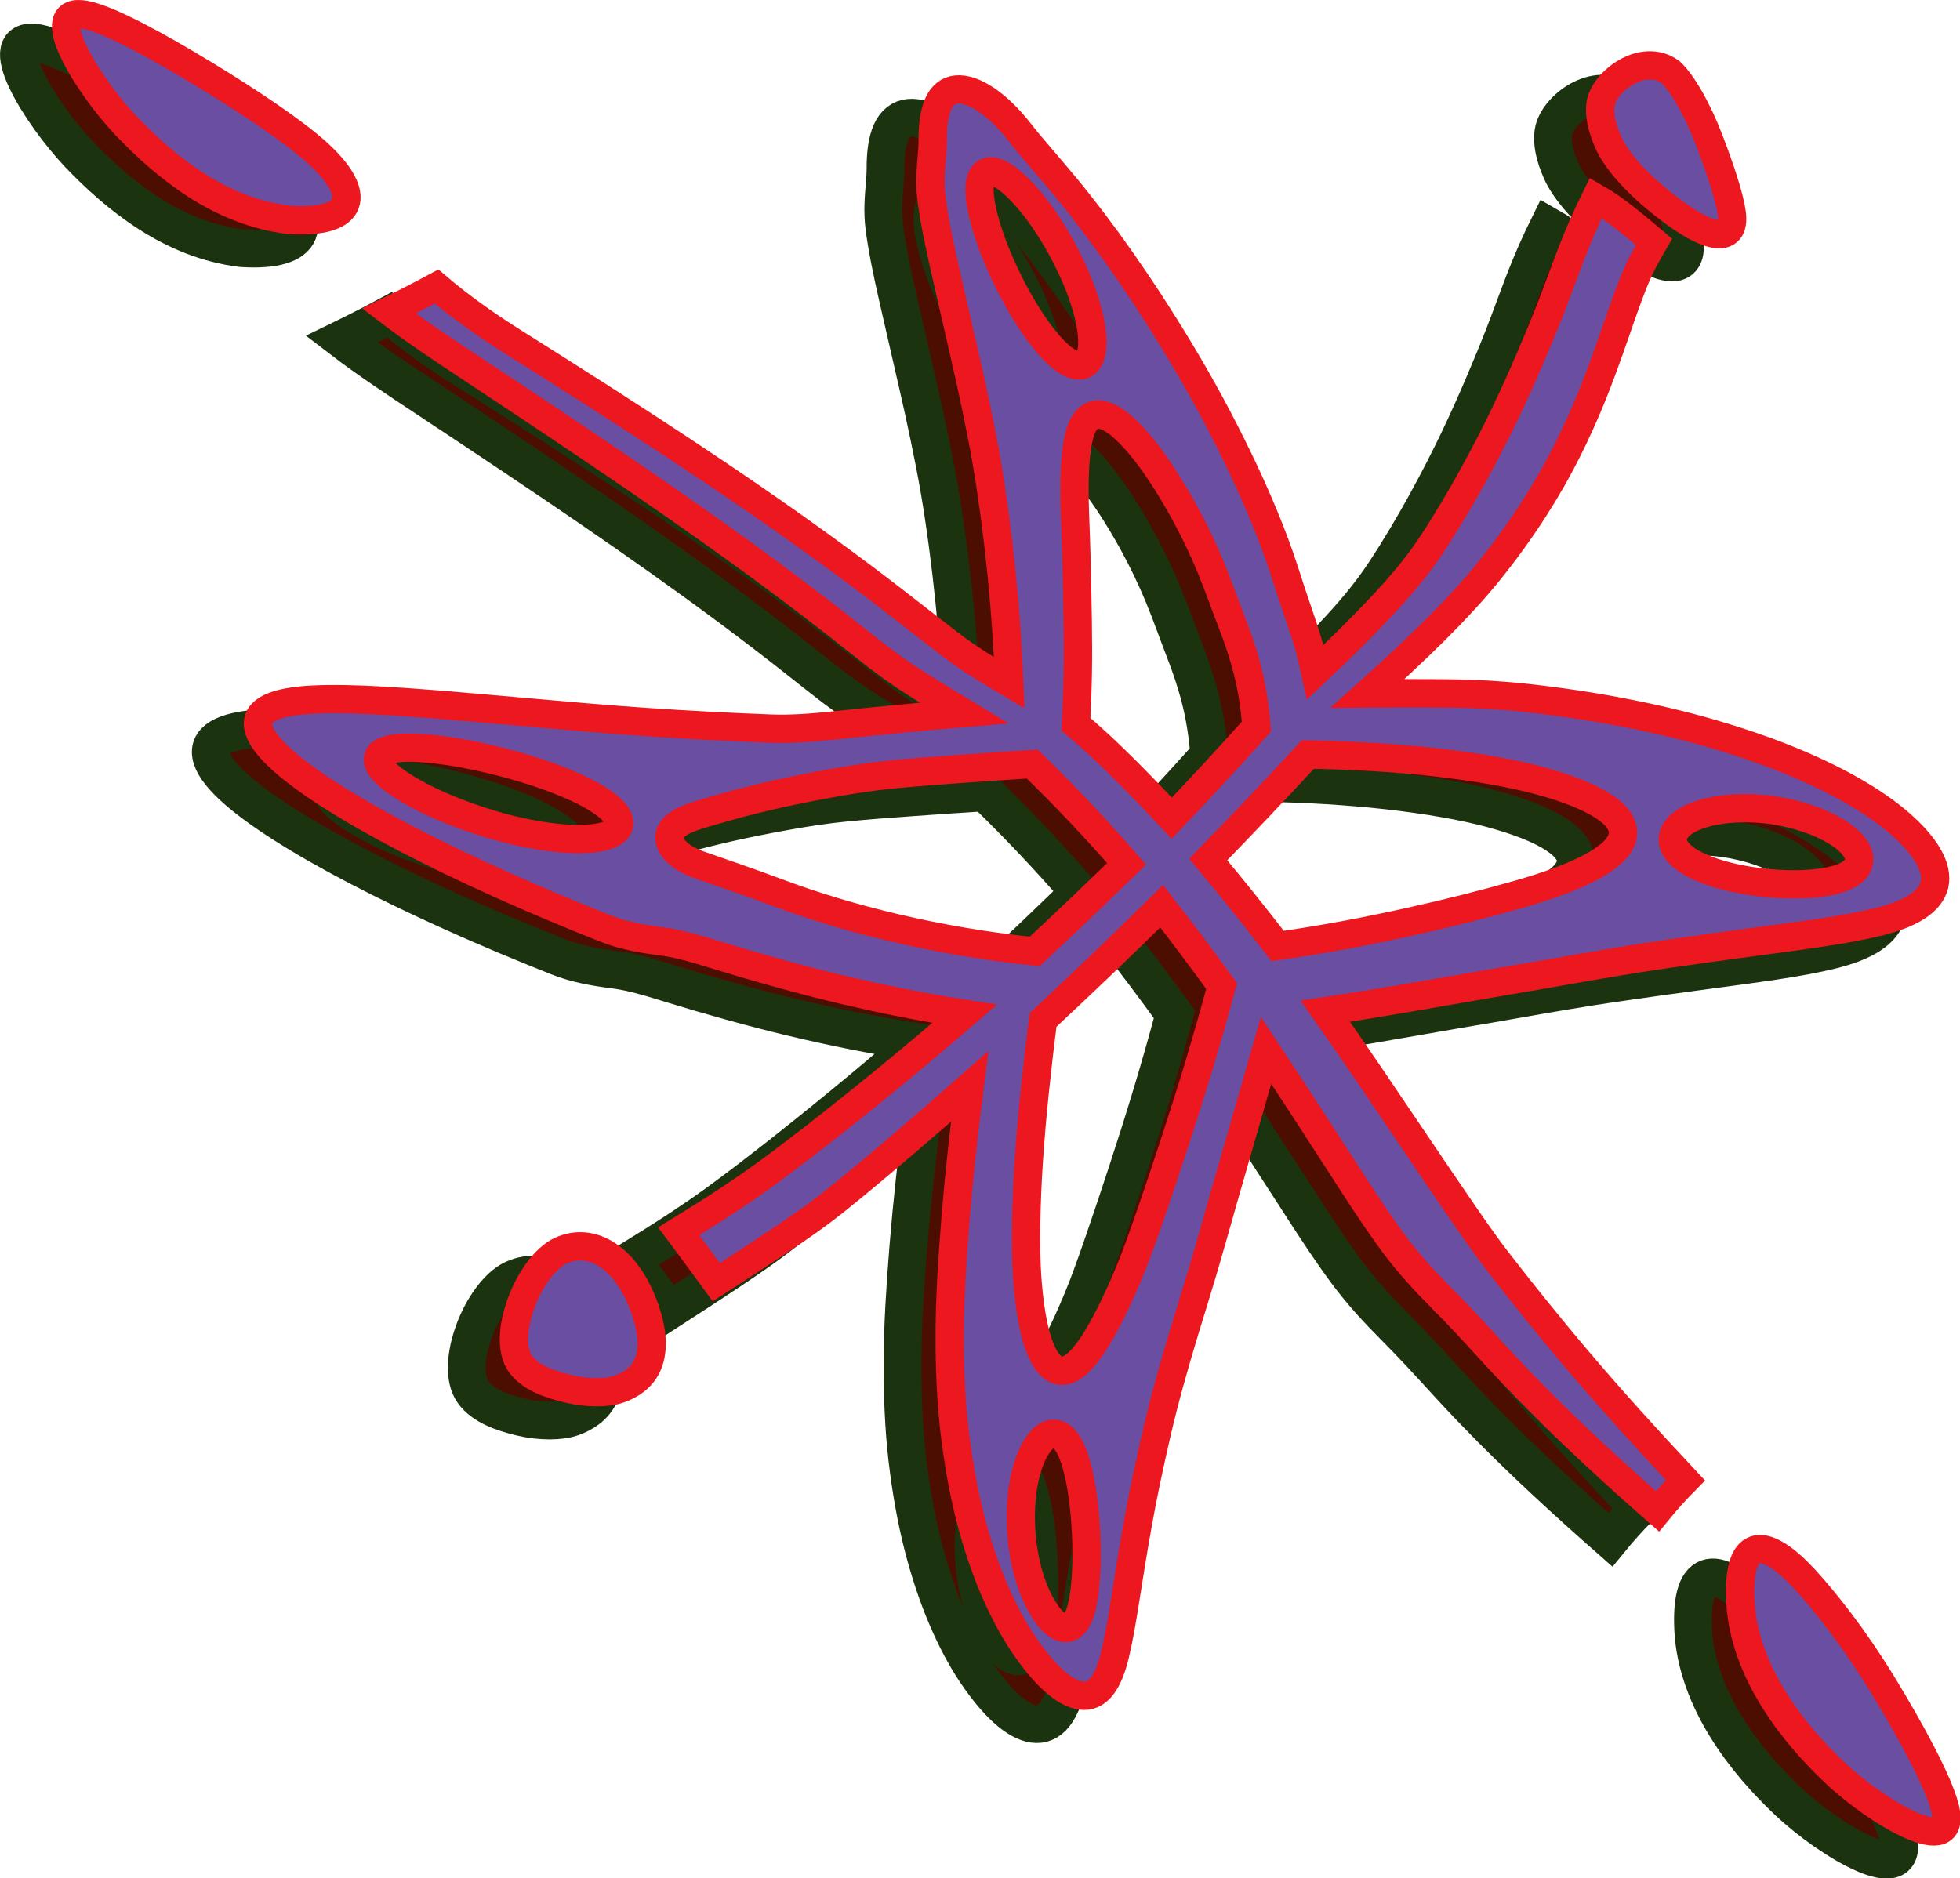 <?xml version="1.0" encoding="UTF-8" standalone="no"?>
<!-- Generator: Adobe Illustrator 10, SVG Export Plug-In . SVG Version: 3.0.0 Build 76)  -->
<svg
   xmlns:dc="http://purl.org/dc/elements/1.1/"
   xmlns:cc="http://creativecommons.org/ns#"
   xmlns:rdf="http://www.w3.org/1999/02/22-rdf-syntax-ns#"
   xmlns:svg="http://www.w3.org/2000/svg"
   xmlns="http://www.w3.org/2000/svg"
   xmlns:sodipodi="http://sodipodi.sourceforge.net/DTD/sodipodi-0.dtd"
   xmlns:inkscape="http://www.inkscape.org/namespaces/inkscape"
   width="415.531"
   height="398.252"
   viewBox="0 0 468.311 479.349"
   style="overflow:visible"
   xml:space="preserve"
   id="svg3581"
   sodipodi:version="0.32"
   inkscape:version="0.46"
   sodipodi:docname="Probe.svg"
   inkscape:output_extension="org.inkscape.output.svg.inkscape"
   version="1.0"><defs
   id="defs3629"><inkscape:perspective
   sodipodi:type="inkscape:persp3d"
   inkscape:vp_x="0 : 239.6745 : 1"
   inkscape:vp_y="0 : 1000 : 0"
   inkscape:vp_z="468.311 : 239.6745 : 1"
   inkscape:persp3d-origin="234.1555 : 159.783 : 1"
   id="perspective3633" />
		
		
	</defs><sodipodi:namedview
   inkscape:window-height="670"
   inkscape:window-width="640"
   inkscape:pageshadow="2"
   inkscape:pageopacity="0.0"
   guidetolerance="10.0"
   gridtolerance="10.0"
   objecttolerance="10.0"
   borderopacity="1.0"
   bordercolor="#666666"
   pagecolor="#ffffff"
   id="base"
   showgrid="false"
   inkscape:zoom="0.96380717"
   inkscape:cx="234.1555"
   inkscape:cy="239.6745"
   inkscape:window-x="0"
   inkscape:window-y="0"
   inkscape:current-layer="svg3581" />
	<style
   type="text/css"
   id="style3583">
	
		@font-face{font-family:'Times-Roman';src:url(2640C4C2.cef)}
	
	</style>
	
<g
   transform="matrix(1.204,0,0,1.204,-26.36,1.9598806e-2)"
   style="overflow:visible"
   id="g3602">
			<g
   id="g3604">
				<path
   id="path3606"
   d="M 408.671,193.522 C 409.466,189.905 406.879,185.444 401.407,180.631 C 398.671,178.223 395.199,175.824 391.053,173.464 C 386.907,171.104 382.123,168.832 376.742,166.69 C 371.361,164.548 365.404,162.579 358.947,160.784 C 355.718,159.887 352.369,159.071 348.899,158.304 C 345.428,157.536 341.841,156.824 338.154,156.189 C 334.467,155.554 330.683,154.98 326.672,154.472 C 322.662,153.962 318.511,153.525 314.307,153.276 C 310.103,153.027 305.846,152.975 301.547,152.955 C 297.249,152.935 292.893,152.941 288.511,152.984 C 293.518,148.502 298.297,144.066 302.701,139.685 C 307.106,135.303 311.13,130.972 314.549,126.691 C 317.969,122.411 321.009,118.175 323.703,113.986 C 326.397,109.797 328.758,105.652 330.816,101.546 C 332.877,97.44 334.695,93.383 336.3,89.368 C 337.905,85.353 339.327,81.383 340.687,77.472 C 342.046,73.56 343.361,69.702 344.732,66.229 C 346.103,62.754 347.588,60.033 349.211,57.27 C 345.075,53.781 340.957,50.24 336.879,47.927 C 334.992,51.749 333.294,55.624 331.775,59.562 C 330.255,63.499 328.828,67.488 327.429,71.076 C 326.029,74.664 324.575,78.16 323.001,81.842 C 321.426,85.524 319.694,89.412 317.716,93.544 C 315.738,97.676 313.487,102.061 310.933,106.707 C 308.379,111.353 305.49,116.268 302.204,121.274 C 298.917,126.28 295.127,130.659 290.954,135.081 C 286.782,139.503 282.228,143.973 277.446,148.477 C 276.73,145.181 275.87,141.955 274.815,138.802 C 273.76,135.649 272.53,132.159 271.153,127.823 C 269.774,123.489 268.186,119.237 266.454,115.088 C 264.724,110.939 262.887,106.88 260.975,102.942 C 259.063,99.004 257.1,95.163 255.079,91.444 C 253.059,87.723 250.999,84.125 248.911,80.651 C 244.735,73.704 240.551,67.268 236.458,61.421 C 232.365,55.572 228.383,50.325 224.612,45.748 C 220.841,41.171 217.3,37.266 214.869,34.134 C 210.007,27.872 204.877,24.62 201.378,24.959 C 197.899,25.296 196.312,29.111 196.347,35.748 C 196.365,39.067 195.503,43.084 196.052,47.712 C 196.601,52.34 197.707,57.577 199.017,63.347 C 200.327,69.116 201.773,75.414 203.33,82.17 C 204.108,85.548 204.865,89.037 205.613,92.632 C 206.361,96.228 207.103,99.927 207.754,103.722 C 208.405,107.519 208.983,111.41 209.516,115.391 C 210.049,119.373 210.526,123.439 210.945,127.591 C 211.364,131.743 211.716,135.976 211.986,140.047 C 212.256,144.119 212.437,147.394 212.576,150.728 C 208.457,148.276 204.253,145.82 199.935,142.503 C 195.618,139.187 191.193,135.677 186.638,132.177 C 182.083,128.678 177.41,125.204 172.614,121.73 C 167.818,118.254 162.884,114.783 157.815,111.296 C 152.747,107.81 147.526,104.304 142.151,100.757 C 136.775,97.21 131.233,93.616 125.5,89.947 C 119.768,86.278 113.844,82.518 107.699,78.657 C 101.554,74.797 95.971,70.802 91.205,66.718 C 87.853,68.519 84.482,70.255 81.082,71.911 C 86.712,76.222 93.065,80.417 99.19,84.468 C 105.315,88.519 111.227,92.446 116.94,96.268 C 122.652,100.09 128.176,103.825 133.529,107.492 C 138.883,111.158 144.07,114.773 149.103,118.349 C 154.137,121.924 159.024,125.474 163.771,129.009 C 168.518,132.546 173.132,136.079 177.615,139.613 C 182.097,143.147 186.445,146.695 190.672,149.483 C 194.899,152.27 199.001,154.698 203.021,157.135 C 198.374,157.527 193.757,157.944 189.168,158.383 C 184.58,158.822 180.013,159.291 175.472,159.772 C 170.931,160.251 166.415,160.606 161.945,160.441 C 157.474,160.276 153.043,160.071 148.668,159.837 C 144.292,159.604 139.975,159.345 135.724,159.052 C 131.473,158.758 127.303,158.447 123.202,158.095 C 115.001,157.391 107.241,156.712 100.029,156.075 C 92.817,155.438 86.201,154.905 80.341,154.557 C 74.481,154.209 69.41,154.092 65.288,154.28 C 57.043,154.656 52.799,156.494 53.393,160.038 C 54.004,163.683 59.509,168.732 68.708,174.608 C 73.308,177.546 78.684,180.614 84.719,183.764 C 90.755,186.914 97.408,190.125 104.514,193.33 C 111.621,196.537 119.142,199.705 127.03,202.832 C 130.974,204.395 134.962,205.041 139.006,205.563 C 143.051,206.085 147.157,207.418 151.308,208.691 C 155.459,209.964 159.663,211.185 163.91,212.365 C 168.156,213.543 172.44,214.662 176.758,215.69 C 181.076,216.718 185.44,217.681 189.827,218.548 C 194.215,219.414 198.646,220.208 203.118,220.902 C 197.767,225.517 192.452,230.017 187.186,234.338 C 181.919,238.659 176.74,242.812 171.651,246.777 C 166.562,250.742 161.581,254.527 156.727,257.865 C 151.872,261.205 147.146,264.15 142.512,267.008 C 145.193,270.588 147.849,274.192 150.476,277.807 C 154.556,275.178 158.711,272.471 162.99,269.623 C 167.269,266.775 171.657,263.797 176.157,260.172 C 180.656,256.549 185.244,252.703 189.926,248.693 C 194.607,244.681 199.373,240.543 204.179,236.297 C 203.58,241.029 203.018,245.711 202.513,250.367 C 202.009,255.023 201.567,259.668 201.191,264.262 C 200.815,268.856 200.528,273.026 200.316,276.887 C 200.105,280.747 199.983,284.526 199.954,288.211 C 199.926,291.898 199.995,295.501 200.156,298.992 C 200.317,302.481 200.574,305.881 200.956,309.166 C 201.721,315.738 202.813,321.891 204.246,327.519 C 205.679,333.148 207.4,338.28 209.344,342.82 C 211.287,347.36 213.386,351.299 215.602,354.571 C 220.034,361.115 224.259,364.931 227.69,365.431 C 231.252,365.95 233.566,362.794 235.036,356.561 C 235.772,353.444 236.464,349.536 237.179,344.948 C 237.894,340.359 238.734,335.089 239.784,329.202 C 240.834,323.315 242.186,316.858 243.8,309.869 C 244.607,306.374 245.535,302.741 246.564,299.004 C 247.592,295.266 248.716,291.406 249.925,287.443 C 251.135,283.479 252.416,279.407 253.772,274.817 C 255.128,270.226 256.552,265.087 258.023,259.929 C 259.495,254.772 260.99,249.565 262.502,244.356 C 264.014,239.147 265.517,233.912 267.007,228.672 C 270.017,233.205 273.007,237.755 275.972,242.326 C 278.936,246.897 281.894,251.495 284.906,256.148 C 287.918,260.8 291.001,265.519 294.203,269.811 C 297.405,274.104 300.763,277.71 304.328,281.294 C 307.893,284.876 311.184,288.44 314.436,292.015 C 317.687,295.59 321.104,299.195 324.746,302.859 C 328.389,306.522 332.279,310.291 336.468,314.189 C 340.658,318.088 345.176,322.168 349.959,326.372 C 351.827,324.084 353.792,321.896 355.877,319.787 C 351.703,315.332 347.732,311.014 344.035,306.912 C 340.338,302.81 336.892,298.868 333.642,295.053 C 330.392,291.239 327.32,287.527 324.374,283.872 C 321.429,280.219 318.576,276.615 315.806,273.019 C 313.036,269.423 309.821,264.724 306.65,260.087 C 303.478,255.45 300.414,250.915 297.42,246.468 C 294.425,242.02 291.475,237.654 288.512,233.301 C 285.549,228.948 282.574,224.651 279.558,220.35 C 283.889,219.709 288.191,219.019 292.466,218.294 C 296.74,217.571 301.018,216.855 305.248,216.11 C 309.479,215.364 313.701,214.626 317.891,213.915 C 322.08,213.206 326.168,212.522 329.843,211.86 C 333.518,211.2 337.114,210.593 340.608,210.002 C 344.102,209.409 347.504,208.878 350.803,208.396 C 357.402,207.431 363.578,206.576 369.264,205.82 C 374.951,205.062 380.149,204.37 384.772,203.675 C 389.393,202.981 393.446,202.236 396.838,201.396 C 403.623,199.716 407.769,197.19 408.671,193.522 z M 374.268,177.699 C 379.732,178.534 384.557,180.232 387.899,182.303 C 391.241,184.373 393.1,186.742 392.639,188.811 C 392.178,190.88 389.529,192.281 385.623,192.948 C 381.719,193.614 376.596,193.653 371.191,192.96 C 365.785,192.267 361.095,190.93 357.871,189.264 C 354.647,187.598 352.844,185.512 353.248,183.369 C 353.652,181.226 356.17,179.438 359.958,178.364 C 363.746,177.288 368.81,176.992 374.268,177.699 z M 208.433,42.325 C 210.375,42.169 213.32,44.359 216.483,48.02 C 219.647,51.682 222.97,56.813 225.658,62.512 C 228.346,68.211 229.851,73.399 230.133,77.188 C 230.415,80.977 229.529,83.362 227.508,83.47 C 225.487,83.577 222.737,81.393 219.87,77.778 C 217.003,74.163 213.959,69.118 211.354,63.475 C 208.749,57.83 207.076,52.635 206.494,48.801 C 205.913,44.967 206.492,42.497 208.433,42.325 z M 231.268,93.867 C 233.414,93.77 236.215,95.692 239.45,99.326 C 242.684,102.961 246.272,108.3 249.933,115.022 C 251.763,118.383 253.56,122.085 255.222,126.095 C 256.883,130.105 258.38,134.41 259.724,137.856 C 261.067,141.301 262.201,144.68 263.098,148.235 C 263.994,151.79 264.602,155.535 264.963,160.015 C 259.186,166.466 253.199,172.961 247.014,179.442 C 243.822,176.011 240.561,172.605 237.178,169.227 C 233.795,165.85 230.293,162.528 226.717,159.541 C 226.904,155.726 227.044,152.049 227.102,148.539 C 227.159,145.029 227.147,141.676 227.084,137.574 C 227.021,133.472 226.941,129.368 226.848,125.538 C 226.756,121.709 226.614,118.154 226.5,114.914 C 226.271,108.434 226.434,103.223 227.125,99.603 C 227.816,95.983 229.16,93.963 231.268,93.867 z M 105.506,181.514 C 98.499,179.625 91.991,177.061 87.089,174.42 C 82.188,171.777 78.979,169.138 78.764,167.189 C 78.55,165.239 81.424,164.368 86.2,164.487 C 90.976,164.606 97.563,165.631 104.719,167.458 C 111.874,169.286 118.215,171.574 122.705,173.872 C 127.196,176.169 129.918,178.534 129.917,180.487 C 129.916,182.439 127.234,183.592 122.871,183.821 C 118.508,184.05 112.384,183.294 105.506,181.514 z M 140.55,183.48 C 140.59,181.461 142.783,179.948 146.774,178.74 C 150.765,177.532 156.497,175.858 163.568,174.284 C 167.104,173.498 170.938,172.736 175.035,171.997 C 179.133,171.259 183.493,170.564 188.05,170.126 C 192.606,169.687 197.36,169.325 202.272,168.978 C 207.185,168.631 212.243,168.275 217.446,167.954 C 220.99,171.414 224.447,174.906 227.777,178.433 C 231.107,181.96 234.323,185.526 237.439,189.11 C 231.007,195.391 224.513,201.593 217.964,207.68 C 212.717,207.127 207.625,206.438 202.699,205.598 C 197.774,204.76 193.017,203.797 188.46,202.723 C 183.902,201.647 179.544,200.487 175.437,199.248 C 171.329,198.01 167.474,196.717 163.904,195.378 C 156.762,192.702 150.925,190.766 146.84,189.318 C 142.755,187.87 140.499,185.583 140.55,183.48 z M 224.224,351.093 C 222.286,350.807 220.121,348.231 218.331,344.302 C 216.542,340.373 215.283,335.132 215.051,329.486 C 214.818,323.839 215.635,318.84 217.047,315.323 C 218.459,311.803 220.346,309.732 222.254,309.935 C 224.16,310.136 225.719,312.598 226.797,316.42 C 227.875,320.242 228.602,325.468 228.862,331.171 C 229.122,336.874 228.877,341.966 228.177,345.591 C 227.479,349.215 226.16,351.324 224.224,351.093 z M 223.457,296.565 C 219.654,296.128 217.16,288.64 216.35,276.358 C 216.147,273.288 216.09,269.376 216.162,265.201 C 216.234,261.027 216.416,256.589 216.723,251.962 C 217.03,247.336 217.447,242.526 217.962,237.547 C 218.477,232.568 219.066,227.431 219.748,222.191 C 223.937,218.271 228.144,214.322 232.338,210.298 C 236.531,206.274 240.714,202.209 244.869,198.095 C 249.254,203.706 253.487,209.36 257.576,215.009 C 256.015,220.877 254.375,226.608 252.687,232.189 C 250.999,237.771 249.278,243.168 247.583,248.359 C 245.888,253.55 244.224,258.516 242.618,263.173 C 241.013,267.831 239.469,272.185 238.02,275.659 C 235.122,282.608 232.454,287.847 230.061,291.384 C 227.67,294.922 225.453,296.743 223.457,296.565 z M 269.455,206.525 C 264.732,200.399 259.834,194.273 254.746,188.196 C 258.388,184.454 261.984,180.723 265.508,177.005 C 269.029,173.285 272.476,169.605 275.856,165.944 C 280.733,166.027 285.438,166.194 289.976,166.476 C 294.514,166.758 298.865,167.122 303.005,167.593 C 307.147,168.065 311.067,168.619 314.727,169.256 C 318.385,169.894 321.796,170.619 324.805,171.43 C 336.836,174.672 343.371,178.821 342.589,183.2 C 341.803,187.604 333.859,191.759 320.511,195.581 C 317.173,196.537 313.49,197.528 309.58,198.518 C 305.669,199.507 301.537,200.487 297.219,201.439 C 292.901,202.392 288.416,203.328 283.778,204.186 C 279.141,205.044 274.363,205.837 269.455,206.525 z"
   style="fill:#4d0e02;stroke:#1b330e;stroke-width:8" />
				<path
   id="path3608"
   d="M 381.201,340.81 C 373.109,332.005 366.803,331.047 367.532,345.529 C 367.896,352.77 370.697,359.911 374.541,366.124 C 378.383,372.338 383.117,377.579 387.643,381.852 C 392.17,386.125 398.652,390.724 403.721,392.942 C 408.789,395.159 412.254,394.869 410.918,389.353 C 409.584,383.838 403.617,372.848 397.613,363.021 C 391.611,353.194 385.498,345.491 381.201,340.81 z"
   style="fill:#4d0e02;stroke:#1b330e;stroke-width:8" />
				<path
   id="path3610"
   d="M 352.725,21.264 C 346.87,17.002 338.715,23.219 337.924,27.895 C 337.528,30.233 338.158,33.011 339.515,36.12 C 340.872,39.229 344.139,43.405 349.631,48.006 C 360.615,57.206 366.593,57.87 365.697,51.153 C 365.249,47.794 363.238,41.686 360.869,35.552 C 358.5,29.419 355.394,23.782 352.725,21.264 z"
   style="fill:#4d0e02;stroke:#1b330e;stroke-width:8" />
				<path
   id="path3612"
   d="M 59.865,52.596 C 73.927,53.52 75.692,47.315 66.058,38.504 C 61.242,34.1 51.771,27.696 41.893,21.704 C 32.015,15.712 21.779,10.096 16.789,9.137 C 11.799,8.178 11.864,11.833 14.256,16.897 C 16.648,21.961 21.256,28.292 25.393,32.644 C 29.53,36.997 34.526,41.546 40.304,45.247 C 46.081,48.948 52.583,51.706 59.865,52.596 z"
   style="fill:#4d0e02;stroke:#1b330e;stroke-width:8" />
				<path
   id="path3614"
   d="M 117.501,271.129 C 114.236,272.652 110.963,277.21 109.145,282.18 C 107.326,287.15 106.911,292.219 108.955,295.096 C 110.999,297.973 115.042,299.443 119.147,300.411 C 123.252,301.379 127.447,301.324 129.872,300.473 C 132.296,299.621 134.611,298.143 135.846,295.487 C 137.081,292.832 137.265,289.014 135.382,283.552 C 131.614,272.627 124.156,268.076 117.501,271.129 z"
   style="fill:#4d0e02;stroke:#1b330e;stroke-width:8" />
			</g>
			<g
   id="g3616">
				<path
   id="path3618"
   d="M 418.671,187.522 C 419.466,183.905 416.879,179.444 411.407,174.631 C 408.671,172.223 405.199,169.824 401.053,167.464 C 396.907,165.104 392.123,162.832 386.742,160.69 C 381.361,158.548 375.404,156.579 368.947,154.784 C 365.718,153.887 362.369,153.071 358.899,152.304 C 355.428,151.536 351.841,150.824 348.154,150.189 C 344.467,149.554 340.683,148.98 336.672,148.472 C 332.662,147.962 328.511,147.525 324.307,147.276 C 320.103,147.027 315.846,146.975 311.547,146.955 C 307.249,146.935 302.893,146.941 298.511,146.984 C 303.518,142.502 308.297,138.066 312.701,133.685 C 317.106,129.303 321.13,124.972 324.549,120.691 C 327.969,116.411 331.009,112.175 333.703,107.986 C 336.397,103.797 338.758,99.652 340.816,95.546 C 342.877,91.44 344.695,87.383 346.3,83.368 C 347.905,79.353 349.327,75.383 350.687,71.472 C 352.046,67.56 353.361,63.702 354.732,60.229 C 356.103,56.754 357.588,54.033 359.211,51.27 C 355.075,47.781 350.957,44.24 346.879,41.927 C 344.992,45.749 343.294,49.624 341.775,53.562 C 340.255,57.499 338.828,61.488 337.429,65.076 C 336.029,68.664 334.575,72.16 333.001,75.842 C 331.426,79.524 329.694,83.412 327.716,87.544 C 325.738,91.676 323.487,96.061 320.933,100.707 C 318.379,105.353 315.49,110.268 312.204,115.274 C 308.917,120.28 305.127,124.659 300.954,129.081 C 296.782,133.503 292.228,137.973 287.446,142.477 C 286.73,139.181 285.87,135.955 284.815,132.802 C 283.76,129.649 282.53,126.159 281.153,121.823 C 279.774,117.489 278.186,113.237 276.454,109.088 C 274.724,104.939 272.887,100.88 270.975,96.942 C 269.063,93.004 267.1,89.163 265.079,85.444 C 263.059,81.723 260.999,78.125 258.911,74.651 C 254.735,67.704 250.551,61.268 246.458,55.421 C 242.365,49.572 238.383,44.325 234.612,39.748 C 230.841,35.171 227.3,31.266 224.869,28.134 C 220.008,21.872 214.877,18.62 211.379,18.959 C 207.9,19.296 206.313,23.111 206.348,29.748 C 206.366,33.067 205.504,37.084 206.053,41.712 C 206.602,46.34 207.708,51.577 209.018,57.347 C 210.328,63.116 211.774,69.414 213.331,76.17 C 214.109,79.548 214.866,83.037 215.614,86.632 C 216.362,90.228 217.104,93.927 217.756,97.722 C 218.407,101.519 218.985,105.41 219.519,109.391 C 220.052,113.373 220.529,117.439 220.948,121.591 C 221.367,125.743 221.719,129.976 221.988,134.047 C 222.259,138.119 222.439,141.394 222.578,144.728 C 218.459,142.276 214.255,139.82 209.938,136.503 C 205.621,133.187 201.196,129.677 196.641,126.177 C 192.086,122.678 187.413,119.204 182.617,115.73 C 177.821,112.254 172.887,108.783 167.818,105.296 C 162.75,101.81 157.529,98.304 152.154,94.757 C 146.778,91.21 141.236,87.616 135.503,83.947 C 129.771,80.278 123.847,76.518 117.702,72.657 C 111.557,68.797 105.974,64.802 101.208,60.718 C 97.856,62.519 94.485,64.255 91.085,65.911 C 96.715,70.222 103.068,74.417 109.193,78.468 C 115.318,82.519 121.23,86.446 126.943,90.268 C 132.655,94.09 138.179,97.825 143.532,101.492 C 148.886,105.158 154.073,108.773 159.106,112.349 C 164.14,115.924 169.027,119.474 173.774,123.009 C 178.521,126.546 183.135,130.079 187.618,133.613 C 192.1,137.147 196.448,140.695 200.675,143.483 C 204.902,146.27 209.004,148.698 213.024,151.135 C 208.377,151.527 203.76,151.944 199.171,152.383 C 194.583,152.822 190.016,153.291 185.475,153.772 C 180.934,154.251 176.418,154.606 171.948,154.441 C 167.477,154.276 163.046,154.071 158.671,153.837 C 154.295,153.604 149.978,153.345 145.727,153.052 C 141.476,152.758 137.306,152.447 133.205,152.095 C 125.004,151.391 117.244,150.712 110.032,150.075 C 102.82,149.438 96.204,148.905 90.344,148.557 C 84.484,148.209 79.413,148.092 75.291,148.28 C 67.046,148.656 62.802,150.494 63.396,154.038 C 64.007,157.683 69.512,162.732 78.711,168.608 C 83.311,171.546 88.687,174.614 94.722,177.764 C 100.758,180.914 107.411,184.125 114.517,187.33 C 121.624,190.537 129.145,193.705 137.033,196.832 C 140.977,198.395 144.965,199.041 149.009,199.563 C 153.054,200.085 157.16,201.418 161.311,202.691 C 165.462,203.964 169.666,205.185 173.913,206.365 C 178.159,207.543 182.443,208.662 186.761,209.69 C 191.079,210.718 195.443,211.681 199.83,212.548 C 204.218,213.414 208.649,214.208 213.121,214.902 C 207.77,219.517 202.455,224.017 197.189,228.338 C 191.922,232.659 186.743,236.812 181.654,240.777 C 176.565,244.742 171.584,248.527 166.73,251.865 C 161.875,255.205 157.149,258.15 152.515,261.008 C 155.196,264.588 157.852,268.192 160.479,271.807 C 164.559,269.178 168.714,266.471 172.993,263.623 C 177.272,260.775 181.66,257.797 186.16,254.172 C 190.659,250.549 195.247,246.703 199.929,242.693 C 204.61,238.681 209.376,234.543 214.182,230.297 C 213.583,235.029 213.021,239.711 212.516,244.367 C 212.012,249.023 211.57,253.668 211.194,258.262 C 210.818,262.856 210.531,267.026 210.319,270.887 C 210.108,274.747 209.986,278.526 209.957,282.211 C 209.929,285.898 209.998,289.501 210.159,292.992 C 210.32,296.481 210.577,299.881 210.959,303.166 C 211.724,309.738 212.816,315.891 214.249,321.519 C 215.681,327.148 217.403,332.28 219.347,336.82 C 221.29,341.36 223.388,345.299 225.605,348.571 C 230.037,355.115 234.262,358.931 237.693,359.431 C 241.255,359.95 243.569,356.794 245.039,350.561 C 245.775,347.444 246.467,343.536 247.182,338.948 C 247.897,334.359 248.737,329.089 249.787,323.202 C 250.837,317.315 252.189,310.858 253.803,303.869 C 254.61,300.374 255.538,296.741 256.567,293.004 C 257.595,289.266 258.719,285.406 259.928,281.442 C 261.138,277.479 262.419,273.407 263.775,268.817 C 265.131,264.226 266.555,259.087 268.026,253.929 C 269.498,248.772 270.993,243.565 272.505,238.356 C 274.017,233.147 275.52,227.912 277.01,222.672 C 280.02,227.205 283.01,231.755 285.975,236.326 C 288.939,240.897 291.897,245.495 294.909,250.148 C 297.921,254.8 301.004,259.519 304.206,263.811 C 307.408,268.104 310.766,271.71 314.331,275.294 C 317.896,278.876 321.187,282.44 324.439,286.015 C 327.69,289.59 331.107,293.195 334.749,296.859 C 338.392,300.522 342.282,304.291 346.471,308.189 C 350.661,312.088 355.179,316.168 359.962,320.372 C 361.83,318.084 363.795,315.896 365.88,313.787 C 361.706,309.332 357.735,305.014 354.038,300.912 C 350.341,296.81 346.895,292.868 343.645,289.053 C 340.395,285.239 337.323,281.527 334.377,277.872 C 331.432,274.219 328.579,270.615 325.809,267.019 C 323.039,263.423 319.824,258.724 316.653,254.087 C 313.481,249.45 310.417,244.915 307.423,240.468 C 304.428,236.02 301.478,231.654 298.515,227.301 C 295.552,222.948 292.577,218.651 289.561,214.35 C 293.892,213.709 298.194,213.019 302.469,212.294 C 306.743,211.571 311.021,210.855 315.251,210.11 C 319.482,209.364 323.704,208.626 327.894,207.915 C 332.083,207.206 336.171,206.522 339.846,205.86 C 343.521,205.2 347.117,204.593 350.611,204.002 C 354.105,203.409 357.507,202.878 360.806,202.396 C 367.405,201.431 373.581,200.576 379.267,199.82 C 384.954,199.062 390.152,198.37 394.775,197.675 C 399.396,196.981 403.449,196.236 406.841,195.396 C 413.623,193.716 417.769,191.19 418.671,187.522 z M 384.268,171.699 C 389.732,172.534 394.557,174.232 397.899,176.303 C 401.241,178.373 403.1,180.742 402.639,182.811 C 402.178,184.88 399.529,186.281 395.623,186.948 C 391.719,187.614 386.596,187.653 381.191,186.96 C 375.785,186.267 371.095,184.93 367.871,183.264 C 364.647,181.598 362.844,179.512 363.248,177.369 C 363.652,175.226 366.17,173.438 369.958,172.364 C 373.746,171.288 378.81,170.992 384.268,171.699 z M 218.434,36.325 C 220.375,36.169 223.321,38.359 226.484,42.02 C 229.648,45.682 232.971,50.813 235.659,56.512 C 238.347,62.211 239.852,67.399 240.134,71.188 C 240.416,74.977 239.53,77.362 237.509,77.47 C 235.488,77.577 232.738,75.393 229.871,71.778 C 227.004,68.163 223.96,63.118 221.355,57.475 C 218.751,51.83 217.077,46.635 216.495,42.801 C 215.913,38.967 216.492,36.497 218.434,36.325 z M 241.268,87.867 C 243.414,87.77 246.215,89.692 249.45,93.326 C 252.684,96.961 256.272,102.3 259.933,109.022 C 261.763,112.383 263.56,116.085 265.222,120.095 C 266.883,124.105 268.38,128.41 269.724,131.856 C 271.067,135.301 272.201,138.68 273.098,142.235 C 273.994,145.79 274.602,149.535 274.963,154.015 C 269.186,160.466 263.199,166.961 257.014,173.442 C 253.822,170.011 250.561,166.605 247.178,163.227 C 243.795,159.85 240.293,156.528 236.717,153.541 C 236.904,149.726 237.044,146.049 237.102,142.539 C 237.159,139.029 237.147,135.676 237.084,131.574 C 237.021,127.472 236.941,123.368 236.848,119.538 C 236.756,115.709 236.614,112.154 236.5,108.914 C 236.271,102.434 236.434,97.223 237.125,93.603 C 237.816,89.983 239.16,87.963 241.268,87.867 z M 115.506,175.514 C 108.499,173.625 101.991,171.061 97.089,168.42 C 92.188,165.777 88.979,163.138 88.764,161.189 C 88.55,159.239 91.424,158.368 96.2,158.487 C 100.976,158.606 107.563,159.631 114.719,161.458 C 121.874,163.286 128.215,165.574 132.705,167.872 C 137.196,170.169 139.918,172.534 139.917,174.487 C 139.916,176.439 137.234,177.592 132.871,177.821 C 128.508,178.05 122.384,177.294 115.506,175.514 z M 150.55,177.48 C 150.59,175.461 152.783,173.948 156.774,172.74 C 160.765,171.532 166.497,169.858 173.568,168.284 C 177.104,167.498 180.938,166.736 185.035,165.997 C 189.133,165.259 193.493,164.564 198.05,164.126 C 202.606,163.687 207.36,163.325 212.272,162.978 C 217.185,162.631 222.242,162.275 227.446,161.954 C 230.99,165.414 234.447,168.906 237.777,172.433 C 241.107,175.96 244.323,179.526 247.439,183.11 C 241.007,189.391 234.513,195.593 227.964,201.68 C 222.718,201.127 217.624,200.438 212.699,199.598 C 207.774,198.76 203.017,197.797 198.46,196.723 C 193.902,195.647 189.544,194.487 185.437,193.248 C 181.329,192.01 177.474,190.717 173.904,189.378 C 166.762,186.702 160.925,184.766 156.84,183.318 C 152.755,181.87 150.499,179.583 150.55,177.48 z M 234.224,345.093 C 232.286,344.807 230.121,342.231 228.331,338.302 C 226.542,334.373 225.283,329.132 225.051,323.486 C 224.819,317.839 225.635,312.84 227.047,309.323 C 228.459,305.803 230.346,303.732 232.254,303.935 C 234.16,304.136 235.719,306.598 236.797,310.42 C 237.875,314.242 238.602,319.468 238.862,325.171 C 239.122,330.874 238.877,335.966 238.177,339.591 C 237.479,343.215 236.16,345.324 234.224,345.093 z M 233.457,290.565 C 229.654,290.128 227.16,282.64 226.35,270.358 C 226.147,267.288 226.09,263.376 226.162,259.201 C 226.234,255.027 226.416,250.589 226.723,245.962 C 227.03,241.336 227.447,236.526 227.962,231.547 C 228.477,226.568 229.066,221.431 229.748,216.191 C 233.937,212.271 238.144,208.322 242.338,204.298 C 246.531,200.274 250.714,196.209 254.869,192.095 C 259.254,197.706 263.487,203.36 267.576,209.009 C 266.015,214.877 264.375,220.608 262.687,226.189 C 260.999,231.771 259.278,237.168 257.583,242.359 C 255.888,247.55 254.224,252.516 252.618,257.173 C 251.013,261.831 249.469,266.185 248.02,269.659 C 245.122,276.608 242.454,281.847 240.061,285.384 C 237.67,288.922 235.453,290.743 233.457,290.565 z M 279.455,200.525 C 274.732,194.399 269.834,188.273 264.746,182.196 C 268.388,178.454 271.984,174.723 275.508,171.005 C 279.029,167.285 282.476,163.605 285.856,159.944 C 290.733,160.027 295.438,160.194 299.976,160.476 C 304.514,160.758 308.865,161.122 313.005,161.593 C 317.147,162.065 321.067,162.619 324.727,163.256 C 328.385,163.894 331.796,164.619 334.805,165.43 C 346.836,168.672 353.371,172.821 352.589,177.2 C 351.803,181.604 343.859,185.759 330.511,189.581 C 327.173,190.537 323.49,191.528 319.58,192.518 C 315.669,193.507 311.537,194.487 307.219,195.439 C 302.901,196.392 298.416,197.328 293.778,198.186 C 289.141,199.044 284.363,199.837 279.455,200.525 z"
   style="fill:#6a4ea2;stroke:#ed171f;stroke-width:6" />
				<path
   id="path3620"
   d="M 391.201,334.81 C 383.109,326.005 376.803,325.047 377.532,339.529 C 377.896,346.77 380.697,353.911 384.541,360.124 C 388.383,366.338 393.117,371.579 397.643,375.852 C 402.17,380.125 408.652,384.724 413.721,386.942 C 418.789,389.159 422.254,388.869 420.918,383.353 C 419.584,377.838 413.617,366.848 407.613,357.021 C 401.611,347.194 395.498,339.491 391.201,334.81 z"
   style="fill:#6a4ea2;stroke:#ed171f;stroke-width:6" />
				<path
   id="path3622"
   d="M 362.725,15.264 C 356.87,11.002 348.715,17.219 347.924,21.895 C 347.528,24.233 348.158,27.011 349.515,30.12 C 350.872,33.229 354.139,37.405 359.631,42.006 C 370.615,51.206 376.593,51.87 375.697,45.153 C 375.249,41.794 373.238,35.686 370.869,29.552 C 368.5,23.419 365.394,17.782 362.725,15.264 z"
   style="fill:#6a4ea2;stroke:#ed171f;stroke-width:6" />
				<path
   id="path3624"
   d="M 69.865,46.596 C 83.927,47.52 85.692,41.315 76.058,32.504 C 71.242,28.1 61.771,21.696 51.893,15.704 C 42.015,9.712 31.779,4.096 26.789,3.137 C 21.799,2.178 21.864,5.833 24.256,10.897 C 26.648,15.961 31.256,22.292 35.393,26.644 C 39.53,30.997 44.526,35.546 50.304,39.247 C 56.081,42.948 62.583,45.706 69.865,46.596 z"
   style="fill:#6a4ea2;stroke:#ed171f;stroke-width:6" />
				<path
   id="path3626"
   d="M 127.501,265.129 C 124.236,266.652 120.963,271.21 119.145,276.18 C 117.326,281.15 116.911,286.219 118.955,289.096 C 120.999,291.973 125.042,293.443 129.147,294.411 C 133.252,295.379 137.447,295.324 139.872,294.473 C 142.296,293.621 144.611,292.143 145.846,289.487 C 147.081,286.832 147.265,283.014 145.382,277.552 C 141.614,266.627 134.156,262.076 127.501,265.129 z"
   style="fill:#6a4ea2;stroke:#ed171f;stroke-width:6" />
			</g>
		</g></svg>